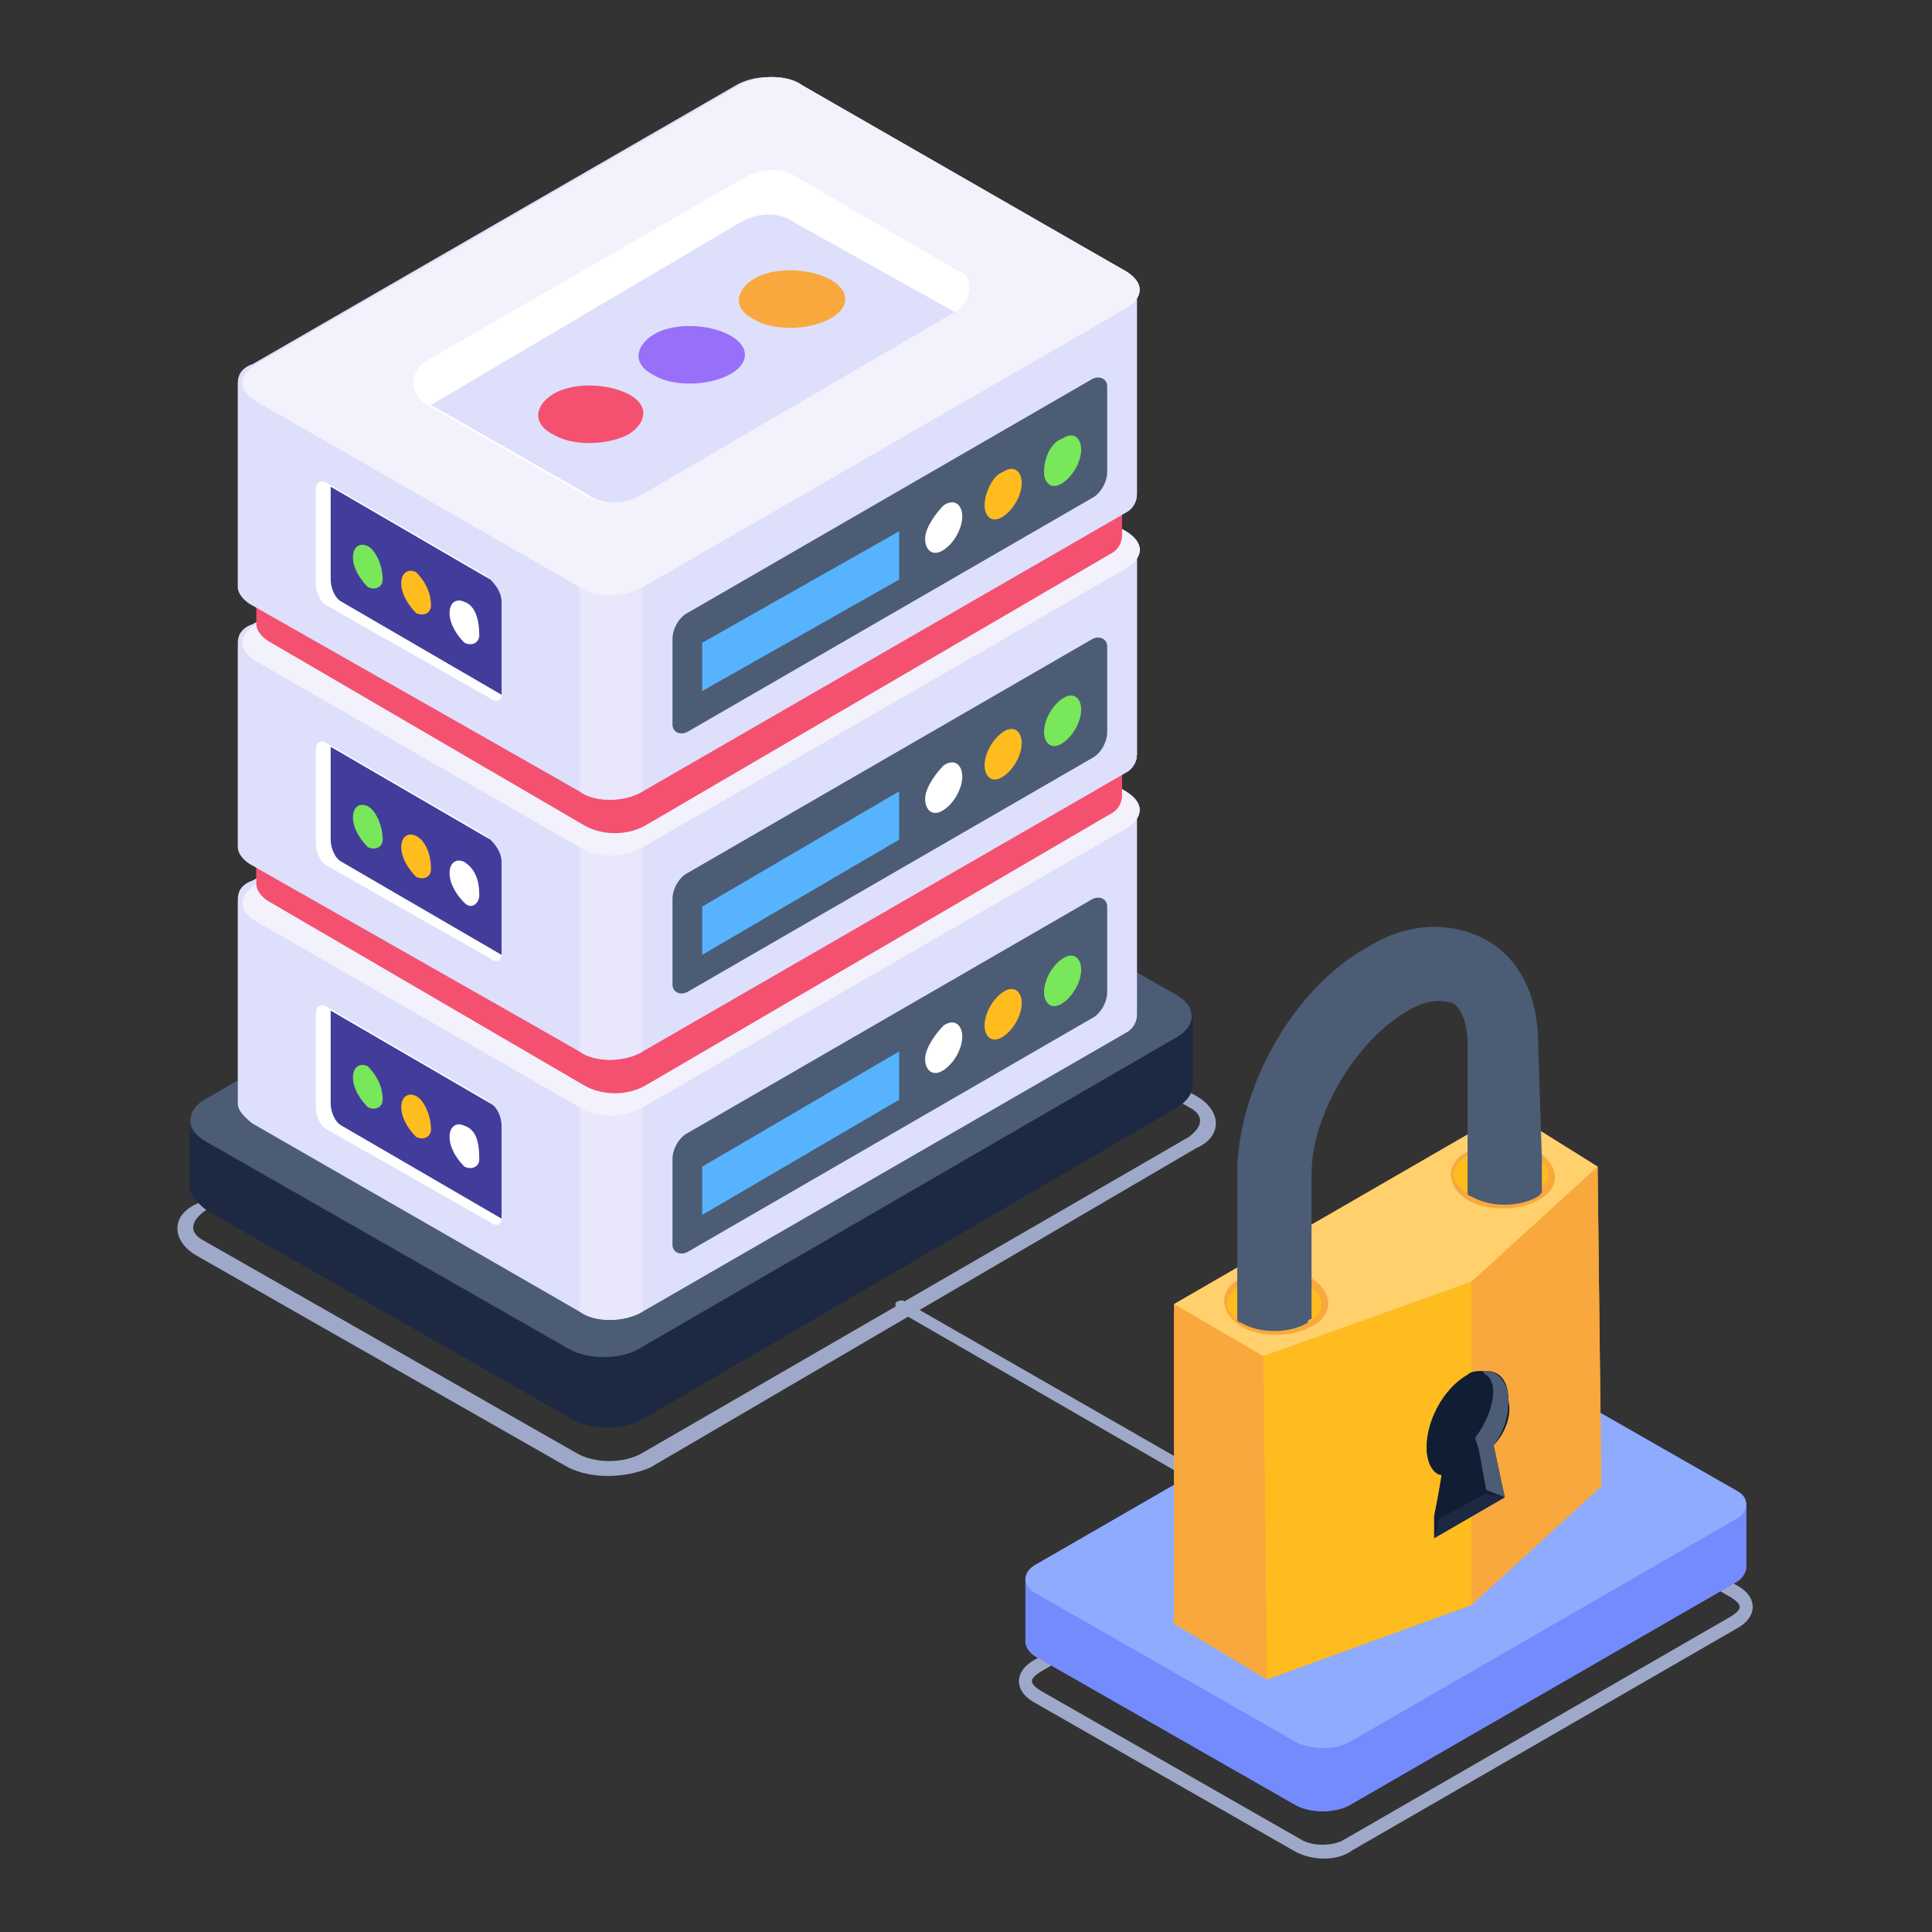 <svg id="Layer_1" enable-background="new 0 0 52 52" height="512" viewBox="0 0 52 52" width="512" xmlns="http://www.w3.org/2000/svg"><rect x="0" y="0" width="52" height="52" fill="#333333" stroke="none"/><g id="_x38_3"><g><g><g><g><path d="m15.3 39.5-10-5.7c-.7-.4-.7-1.1 0-1.4l14.7-8.6c.6-.3 1.5-.3 2.2 0l10 5.7c.7.4.7 1.1 0 1.4l-14.7 8.6c-.7.3-1.6.3-2.2 0zm5-15.5-14.8 8.6c-.4.3-.4.6 0 .8l10 5.7c.5.3 1.3.3 1.8 0l14.7-8.5c.4-.3.4-.6 0-.8l-10-5.7c-.4-.4-1.3-.4-1.7-.1z" fill="#9ea9c9"/></g></g></g></g><g><g><g><g><path d="m37.2 42.8-13-7.5c-.1 0-.1-.2-.1-.2 0-.1.2-.1.2-.1l12.9 7.4c.1 0 .1.2.1.2.1.2 0 .2-.1.2z" fill="#9ea9c9"/></g></g></g></g><g><g><g><g><path d="m34.8 49.8-7-4c-.5-.3-.5-.8 0-1.1l10.4-6c.4-.3 1.1-.3 1.6 0l7 4c.5.3.5.8 0 1.1l-10.4 6c-.4.3-1.1.3-1.6 0zm3.6-10.9-10.4 6.1c-.3.2-.3.3 0 .5l7 4c.3.2.9.2 1.2 0l10.4-6c.3-.2.3-.3 0-.5l-7-4c-.3-.3-.9-.3-1.2-.1z" fill="#9ea9c9"/></g></g></g></g><g><g><g><path d="m47 40.5v1.7c0 .1-.1.3-.3.4l-10.4 6c-.4.2-1 .2-1.4 0l-7-4c-.2-.1-.3-.3-.3-.4v-1.7c0-.1.1-.3.3-.4l10.4-6c.4-.2 1-.2 1.4 0l7 4c.2.1.3.2.3.4z" fill="#748bfd"/></g></g></g><g><g><g><path d="m47 40.5v1.7c0 .1-.1.3-.3.4l-10.4 6c-.4.2-1 .2-1.4 0l-7-4c-.2-.1-.3-.3-.3-.4v-1.7c0 .1.1.3.3.4l7 4c.4.2 1 .2 1.4 0l10.4-6c.2-.1.3-.3.3-.4z" fill="#748bfd"/></g></g></g><g><g><g><path d="m46.7 40.1c.4.2.4.6 0 .8l-10.4 6c-.4.2-1 .2-1.4 0l-7-4c-.4-.2-.4-.6 0-.8l10.4-6c.4-.2 1-.2 1.4 0z" fill="#8fabfe"/></g></g></g><g><path d="m43 31.4-2.4-1.5-9 5.2v8.6l2.5 1.5 5.5-2 3.5-3.2z" fill="#f9a83d"/><g><g><g><g><path d="m39.6 34.5v8.7l3.5-3.2-.1-8.6z" fill="#f9a83d"/></g></g></g><g><g><g><path d="m34 36.5.1 8.7 5.5-2v-8.7z" fill="#febc1f"/></g></g></g></g><g><g><g><path d="m31.6 35.1v8.6l2.5 1.5-.1-8.7z" fill="#f9a83d"/></g></g></g><g><g><g><path d="m31.6 35.1 2.4 1.4 5.6-2 3.4-3.1-2.4-1.5z" fill="#ffd06c"/></g></g></g><g><g><g><path d="m39.5 32.3c-.6-.4-.6-1 0-1.3.5-.3 1.4-.3 1.9 0 .6.4.6 1 0 1.3-.5.3-1.4.3-1.9 0z" fill="#f9a83d"/></g></g></g><g><g><g><path d="m41.3 31.1c.5.3.5.7 0 1s-1.3.3-1.8 0-.5-.7 0-1c.6-.3 1.3-.3 1.8 0z" fill="#febc1f"/></g></g></g><g><g><g><g><path d="m33.4 35.7c-.6-.4-.6-1 0-1.3.5-.3 1.4-.3 1.9 0 .6.4.6 1 0 1.3-.5.3-1.4.3-1.9 0z" fill="#f9a83d"/></g></g></g><g><g><g><path d="m35.2 34.6c.5.3.5.7 0 1s-1.3.3-1.8 0-.5-.7 0-1 1.3-.3 1.8 0z" fill="#febc1f"/></g></g></g></g><g><g><g><g><g><path d="m41.5 31.2v.9s-.1.1-.1.1c-.5.3-1.3.3-1.8 0 0 0-.1 0-.1-.1v-.7-3.3c0-.6-.2-1-.4-1.1-.3-.1-.7-.1-1.2.2-1.4.8-2.6 2.8-2.6 4.4v3.9s-.1 0-.1.1c-.5.3-1.3.3-1.8 0 0 0-.1 0-.1-.1v-3.9c0-2.3 1.5-5 3.5-6.1 1.1-.7 2.3-.7 3.2-.2s1.4 1.5 1.4 2.8z" fill="#4c5c75"/></g></g></g></g></g><g><g><g><path d="m39.7 38.8c.4-.5.6-1.4.2-1.8-.1 0-.3.1-.4.1-.6.3-1.1 1.2-1.1 1.9 0 .4.2.7.4.7l-.2 1.2 1.3-.8z" fill="#111d33"/></g></g></g><g><g><g><path d="m40.2 38.9.3 1.4-1.9 1.1v-.3-.3l.2-1v-.2c-.3-.1-.4-.3-.4-.7 0-.6.4-1.5 1.1-1.9.1-.1.3-.1.4-.1h.1c.4 0 .6.3.6.8.1.4-.1.9-.4 1.2z" fill="#111d33"/></g></g></g><g><g><g><g><path d="m40.2 38.9c.3-.4.4-.8.4-1.2 0-.5-.3-.8-.6-.8 0 0 0 0-.1 0 .4.4.1 1.3-.2 1.8l.3 1.4.5.2z" fill="#4c5c75"/></g></g></g><g><g><g><path d="m40 40.2-1.3.7v.2l-.1.3 1.9-1.1z" fill="#1d2943"/></g></g></g></g><g><g><g><path d="m39.7 38.7.1.3.2 1.1-.3.2-1 .6.2-1v-.2c-.3-.1-.4-.3-.4-.7 0-.7.5-1.5 1.1-1.9.1-.1.3-.1.4-.1.4.3.1 1.2-.3 1.7z" fill="#111d33"/></g></g></g></g><g><g><g><g><g fill="#1d2943"><path d="m31.9 27.8c.1-.1.2-.2.2-.3 0 .2-.1.3-.2.3z"/><path d="m32.1 27.4v.2c0-.1 0-.1 0-.2z"/></g></g></g><g><g><g fill="#1d2943"><path d="m32.1 27.6v-.1 1.7c0 .2-.1.4-.4.6l-14.4 8.4c-.5.3-1.4.3-1.9 0l-9.8-5.6c-.3-.2-.4-.4-.4-.6v-1.7c0-.2.1-.4.4-.6l14.4-8.5c.5-.3 1.4-.3 1.9 0l9.8 5.6c.3.2.4.4.4.6v.2c0 .1-.1.2-.2.3.1-.1.2-.2.2-.3z"/><path d=""/><path d="m31.9 27.8c.1-.1.2-.2.2-.3 0 .2-.1.3-.2.3z"/><path d="m32.1 27.4v.2c0-.1 0-.1 0-.2z"/></g></g></g></g><g><g><g><g><path d="m32.1 27.4v1.7c0 .2-.1.4-.4.6l-14.5 8.4c-.5.3-1.4.3-1.9 0l-9.8-5.6c-.3-.2-.4-.4-.4-.6v-1.7c0 .2.1.4.4.6l9.8 5.6c.5.3 1.4.3 1.9 0l14.5-8.4c.3-.2.4-.4.4-.6z" fill="#1d2943"/></g></g></g><g><g><g><path d="m31.7 26.8c.5.3.5.8 0 1.1l-14.5 8.4c-.5.3-1.4.3-1.9 0l-9.8-5.6c-.5-.3-.5-.8 0-1.1l14.5-8.4c.5-.3 1.4-.3 1.9 0z" fill="#4c5c75"/></g></g></g></g><g><g><g><g><g><g><path d="m30.2 16.1v5.3c0 .2-.1.4-.3.5l-12.5 7.3c-.5.3-1.2.3-1.7 0l-8.4-4.9c-.2-.1-.4-.3-.4-.5v-5.3c0 .2.1.4.4.5l8.4 4.9c.5.3 1.2.3 1.7 0l12.5-7.3c.2-.2.3-.3.3-.5z" fill="#f45170"/></g></g></g></g><g><g><g><g><path d="m30.6 14.8v5.5c0 .2-.1.4-.4.5l-13 7.5v-5.5l13-7.5c.3-.1.4-.3.4-.5z" fill="#dedffb"/></g></g></g></g><g><g><g><g><path d="m15.6 22.8v5.5l-8.7-5c-.2-.1-.4-.3-.4-.5v-5.5c0 .2.1.4.4.5z" fill="#dedffb"/></g></g></g></g><g><g><g><g><path d="m17.3 22.8v5.5c-.5.3-1.3.3-1.7 0v-5.5c.5.3 1.3.3 1.7 0z" fill="#e9e7fc"/></g></g></g></g><g><g><g><path d="m30.3 14.3c.5.3.5.7 0 1l-13 7.5c-.5.3-1.3.3-1.7 0l-8.7-5c-.5-.3-.5-.7 0-1l13-7.5c.5-.3 1.3-.3 1.7 0z" fill="#f3f1fc"/></g></g></g><g><g><g><path d="m30.3 14.3c.5.3.5.7 0 1l-13 7.5c-.5.3-1.3.3-1.7 0l-8.7-5c-.5-.3-.5-.7 0-1l13-7.5c.5-.3 1.3-.3 1.7 0z" fill="#f3f1fc"/></g></g></g><g><g><g><path d="m25.7 15.4-8.5 4.9c-.5.3-1.1.3-1.5 0l-4.2-2.4c-.5-.3-.5-.9 0-1.2l8.5-4.9c.5-.3 1.1-.3 1.5 0l4.3 2.5c.4.2.4.8-.1 1.1z" fill="#fff"/></g></g></g><g><g><g><path d="m25.7 15.4-8.4 4.9c-.5.3-1.1.3-1.5 0l-4.2-2.4 8.4-4.9c.5-.3 1.1-.3 1.5 0z" fill="#dedffb"/></g></g></g><g><g><g><g><g><path d="m29.4 17.2c.2-.1.4 0 .4.2v2.3c0 .3-.2.6-.4.7l-10.9 6.3c-.2.1-.4 0-.4-.2v-2.3c0-.3.2-.6.4-.7z" fill="#4c5c75"/></g></g></g></g><g><g><g><g><path d="m18.9 24.4 5.3-3.1v1.3l-5.3 3.1z" fill="#57b3fe"/></g></g></g><g><g><g><g><path d="m25.4 20.6c.3-.2.5 0 .5.3s-.2.7-.5.9-.5 0-.5-.3.3-.7.5-.9z" fill="#fff"/></g></g></g><g><g><g><path d="m27 19.7c.3-.2.5 0 .5.3s-.2.7-.5.9-.5 0-.5-.3.2-.7.5-.9z" fill="#febc1f"/></g></g></g><g><g><g><path d="m28.6 18.8c.3-.2.5 0 .5.3s-.2.7-.5.9-.5 0-.5-.3.2-.7.5-.9z" fill="#78e75a"/></g></g></g></g></g></g><g><g><g><g><g><path d="m17.6 16.1c-.5.3-.6.8 0 1.1.5.3 1.4.3 2 0s.6-.8 0-1.1-1.5-.3-2 0z" fill="#dba660"/></g></g></g></g><g><g><g><g><path d="m20.3 14.5c-.5.3-.6.8 0 1.1.5.3 1.4.3 2 0s.6-.8 0-1.1-1.5-.3-2 0z" fill="#b28afd"/></g></g></g></g><g><g><g><g><path d="m14.9 17.6c-.5.3-.6.8 0 1.1.5.3 1.4.3 2 0 .5-.3.6-.8 0-1.1s-1.5-.3-2 0z" fill="#f45170"/></g></g></g></g></g><g><g><g><g><g><path d="m13.5 23.2v2.5c0 .2-.2.2-.3.1l-4.4-2.5c-.2-.1-.3-.4-.3-.6v-2.5c0-.2.1-.3.3-.2l4.3 2.5c.3.3.4.5.4.7z" fill="#fff"/></g></g></g></g><g><g><g><g><path d="m13.5 23.2v2.5l-4.3-2.5c-.2-.1-.3-.4-.3-.6v-2.5l4.3 2.5c.2.2.3.4.3.6z" fill="#423d9b"/></g></g></g></g><g><g><g><g><path d="m12.5 23.2c-.2-.1-.4 0-.4.3s.2.6.4.8.4 0 .4-.2c0-.4-.1-.7-.4-.9z" fill="#fff"/></g></g></g><g><g><g><path d="m11.2 22.5c-.2-.1-.4 0-.4.3s.2.6.4.8c.2.1.4 0 .4-.2 0-.5-.2-.8-.4-.9z" fill="#febc1f"/></g></g></g><g><g><g><path d="m9.9 21.7c-.2-.1-.4 0-.4.3s.2.6.4.8c.2.1.4 0 .4-.2 0-.4-.2-.8-.4-.9z" fill="#78e75a"/></g></g></g></g></g></g><g><g><g><g><g><path d="m30.6 21.8v5.5c0 .2-.1.4-.3.5l-13 7.5c-.5.3-1.3.3-1.7 0l-8.8-5.1c-.2-.1-.4-.3-.4-.5v-5.5c0-.2.1-.4.4-.5l13-7.5c.5-.3 1.3-.3 1.7 0l8.8 5.1c.2.2.3.3.3.5z" fill="#dedffb"/></g></g></g></g><g><g><g><g><path d="m30.6 21.8v5.5c0 .2-.1.4-.4.5l-13 7.5v-5.5l13-7.5c.3-.1.4-.3.4-.5z" fill="#dedffb"/></g></g></g></g><g><g><g><g><path d="m15.6 29.8v5.5l-8.7-5c-.2-.1-.4-.3-.4-.5v-5.5c0 .2.1.4.4.5z" fill="#dedffb"/></g></g></g></g><g><g><g><g><path d="m17.3 29.8v5.5c-.5.3-1.3.3-1.7 0v-5.5c.5.3 1.3.3 1.7 0z" fill="#e9e7fc"/></g></g></g></g><g><g><g><path d="m30.3 21.3c.5.3.5.7 0 1l-13 7.5c-.5.3-1.3.3-1.7 0l-8.7-5c-.5-.3-.5-.7 0-1l13-7.5c.5-.3 1.3-.3 1.7 0z" fill="#f3f1fc"/></g></g></g><g><g><g><path d="m30.3 21.3c.5.3.5.7 0 1l-13 7.5c-.5.3-1.3.3-1.7 0l-8.7-5c-.5-.3-.5-.7 0-1l13-7.5c.5-.3 1.3-.3 1.7 0z" fill="#f3f1fc"/></g></g></g><g><g><g><path d="m25.7 22.4-8.5 4.9c-.5.3-1.1.3-1.5 0l-4.2-2.4c-.5-.3-.5-.9 0-1.2l8.5-4.9c.5-.3 1.1-.3 1.5 0l4.3 2.5c.4.2.4.8-.1 1.1z" fill="#fff"/></g></g></g><g><g><g><path d="m25.7 22.4-8.4 4.9c-.5.3-1.1.3-1.5 0l-4.2-2.4 8.4-4.9c.5-.3 1.1-.3 1.5 0z" fill="#dedffb"/></g></g></g><g><g><g><g><g><path d="m29.4 24.2c.2-.1.4 0 .4.2v2.3c0 .3-.2.6-.4.7l-10.9 6.3c-.2.1-.4 0-.4-.2v-2.3c0-.3.2-.6.4-.7z" fill="#4c5c75"/></g></g></g></g><g><g><g><g><path d="m18.9 31.4 5.3-3.1v1.3l-5.3 3.1z" fill="#57b3fe"/></g></g></g><g><g><g><g><path d="m25.4 27.6c.3-.2.5 0 .5.3s-.2.7-.5.9-.5 0-.5-.3.3-.7.5-.9z" fill="#fff"/></g></g></g><g><g><g><path d="m27 26.7c.3-.2.5 0 .5.3s-.2.7-.5.9-.5 0-.5-.3.2-.7.5-.9z" fill="#febc1f"/></g></g></g><g><g><g><path d="m28.6 25.8c.3-.2.5 0 .5.3s-.2.7-.5.9-.5 0-.5-.3.2-.7.5-.9z" fill="#78e75a"/></g></g></g></g></g></g><g><g><g><g><g><path d="m17.6 23.1c-.5.3-.6.8 0 1.1.5.3 1.4.3 2 0s.6-.8 0-1.1-1.5-.3-2 0z" fill="#dba660"/></g></g></g></g><g><g><g><g><path d="m20.3 21.5c-.5.3-.6.8 0 1.1.5.3 1.4.3 2 0s.6-.8 0-1.1-1.5-.3-2 0z" fill="#b28afd"/></g></g></g></g><g><g><g><g><path d="m14.9 24.7c-.5.3-.6.8 0 1.1.5.3 1.4.3 2 0 .5-.3.6-.8 0-1.1-.6-.4-1.5-.4-2 0z" fill="#f45170"/></g></g></g></g></g><g><g><g><g><g><path d="m13.5 30.3v2.5c0 .2-.2.2-.3.1l-4.4-2.5c-.2-.1-.3-.4-.3-.6v-2.5c0-.2.1-.3.3-.2l4.3 2.5c.3.2.4.5.4.7z" fill="#fff"/></g></g></g></g><g><g><g><g><path d="m13.5 30.3v2.5l-4.3-2.5c-.2-.1-.3-.4-.3-.6v-2.5l4.3 2.5c.2.1.3.4.3.6z" fill="#423d9b"/></g></g></g></g><g><g><g><g><path d="m12.5 30.3c-.2-.1-.4 0-.4.3s.2.6.4.8c.2.1.4 0 .4-.2 0-.5-.1-.8-.4-.9z" fill="#fff"/></g></g></g><g><g><g><path d="m11.2 29.5c-.2-.1-.4 0-.4.3s.2.6.4.8c.2.1.4 0 .4-.2 0-.4-.2-.8-.4-.9z" fill="#febc1f"/></g></g></g><g><g><g><path d="m9.9 28.7c-.2-.1-.4 0-.4.3s.2.6.4.8c.2.1.4 0 .4-.2 0-.4-.2-.7-.4-.9z" fill="#78e75a"/></g></g></g></g></g></g><g><g><g><g><g><path d="m30.2 16.1v5.3c0 .2-.1.4-.3.5l-12.5 7.3c-.5.3-1.2.3-1.7 0l-8.4-4.9c-.2-.1-.4-.3-.4-.5v-5.3c0 .2.1.4.4.5l8.4 4.9c.5.3 1.2.3 1.7 0l12.5-7.3c.2-.2.3-.3.3-.5z" fill="#f45170"/></g></g></g></g><g><g><g><g><path d="m30.6 14.8v5.5c0 .2-.1.4-.3.5l-13 7.5c-.5.3-1.3.3-1.7 0l-8.8-5c-.2-.1-.4-.3-.4-.5v-5.5c0-.2.1-.4.4-.5l13-7.5c.5-.3 1.3-.3 1.7 0l8.8 5c.2.1.3.3.3.5z" fill="#dedffb"/></g></g></g></g><g><g><g><g><path d="m30.6 14.8v5.5c0 .2-.1.4-.4.5l-13 7.5v-5.5l13-7.5c.3-.1.4-.3.4-.5z" fill="#dedffb"/></g></g></g></g><g><g><g><g><path d="m15.6 22.8v5.5l-8.7-5c-.2-.1-.4-.3-.4-.5v-5.5c0 .2.1.4.4.5z" fill="#dedffb"/></g></g></g></g><g><g><g><g><path d="m17.3 22.8v5.5c-.5.3-1.3.3-1.7 0v-5.5c.5.3 1.3.3 1.7 0z" fill="#e9e7fc"/></g></g></g></g><g><g><g><path d="m30.3 14.3c.5.3.5.7 0 1l-13 7.5c-.5.3-1.3.3-1.7 0l-8.7-5c-.5-.3-.5-.7 0-1l13-7.5c.5-.3 1.3-.3 1.7 0z" fill="#f3f1fc"/></g></g></g><g><g><g><path d="m30.3 14.3c.5.3.5.7 0 1l-13 7.5c-.5.3-1.3.3-1.7 0l-8.7-5c-.5-.3-.5-.7 0-1l13-7.5c.5-.3 1.3-.3 1.7 0z" fill="#f3f1fc"/></g></g></g><g><g><g><path d="m25.7 15.4-8.5 4.9c-.5.3-1.1.3-1.5 0l-4.2-2.4c-.5-.3-.5-.9 0-1.2l8.5-4.9c.5-.3 1.1-.3 1.5 0l4.3 2.5c.4.2.4.8-.1 1.1z" fill="#fff"/></g></g></g><g><g><g><path d="m25.7 15.4-8.4 4.9c-.5.3-1.1.3-1.5 0l-4.2-2.4 8.4-4.9c.5-.3 1.1-.3 1.5 0z" fill="#dedffb"/></g></g></g><g><g><g><g><g><path d="m29.4 17.2c.2-.1.4 0 .4.2v2.3c0 .3-.2.6-.4.7l-10.9 6.3c-.2.1-.4 0-.4-.2v-2.3c0-.3.2-.6.4-.7z" fill="#4c5c75"/></g></g></g></g><g><g><g><g><path d="m18.9 24.4 5.3-3.1v1.3l-5.3 3.1z" fill="#57b3fe"/></g></g></g><g><g><g><g><path d="m25.4 20.6c.3-.2.5 0 .5.3s-.2.7-.5.9-.5 0-.5-.3.3-.7.5-.9z" fill="#fff"/></g></g></g><g><g><g><path d="m27 19.7c.3-.2.5 0 .5.3s-.2.7-.5.9-.5 0-.5-.3.2-.7.5-.9z" fill="#febc1f"/></g></g></g><g><g><g><path d="m28.6 18.8c.3-.2.5 0 .5.3s-.2.7-.5.9-.5 0-.5-.3.2-.7.5-.9z" fill="#78e75a"/></g></g></g></g></g></g><g><g><g><g><g><path d="m17.6 16.1c-.5.3-.6.8 0 1.1.5.3 1.4.3 2 0s.6-.8 0-1.1-1.5-.3-2 0z" fill="#dba660"/></g></g></g></g><g><g><g><g><path d="m20.3 14.5c-.5.3-.6.8 0 1.1.5.3 1.4.3 2 0s.6-.8 0-1.1-1.5-.3-2 0z" fill="#b28afd"/></g></g></g></g><g><g><g><g><path d="m14.9 17.6c-.5.3-.6.8 0 1.1.5.3 1.4.3 2 0 .5-.3.6-.8 0-1.1s-1.5-.3-2 0z" fill="#f45170"/></g></g></g></g></g><g><g><g><g><g><path d="m13.5 23.2v2.5c0 .2-.2.2-.3.1l-4.4-2.5c-.2-.1-.3-.4-.3-.6v-2.5c0-.2.1-.3.3-.2l4.3 2.5c.3.3.4.5.4.7z" fill="#fff"/></g></g></g></g><g><g><g><g><path d="m13.5 23.2v2.5l-4.3-2.5c-.2-.1-.3-.4-.3-.6v-2.5l4.3 2.5c.2.2.3.4.3.6z" fill="#423d9b"/></g></g></g></g><g><g><g><g><path d="m12.5 23.2c-.2-.1-.4 0-.4.3s.2.6.4.8.4 0 .4-.2c0-.4-.1-.7-.4-.9z" fill="#fff"/></g></g></g><g><g><g><path d="m11.2 22.5c-.2-.1-.4 0-.4.3s.2.6.4.8c.2.1.4 0 .4-.2 0-.5-.2-.8-.4-.9z" fill="#febc1f"/></g></g></g><g><g><g><path d="m9.9 21.7c-.2-.1-.4 0-.4.3s.2.6.4.8c.2.1.4 0 .4-.2 0-.4-.2-.8-.4-.9z" fill="#78e75a"/></g></g></g></g></g></g><g><g><g><g><g><path d="m30.2 9.1v5.3c0 .2-.1.4-.3.5l-12.5 7.3c-.5.3-1.2.3-1.7 0l-8.4-4.9c-.2-.1-.4-.3-.4-.5v-5.3c0 .2.1.4.4.5l8.4 4.9c.5.3 1.2.3 1.7 0l12.5-7.3c.2-.2.3-.4.3-.5z" fill="#f45170"/></g></g></g></g><g><g><g><g><path d="m30.6 7.8v5.5c0 .2-.1.4-.3.5l-13 7.5c-.5.3-1.3.3-1.7 0l-8.8-5c-.2-.1-.4-.3-.4-.5v-5.5c0-.2.1-.4.4-.5l13-7.5c.5-.3 1.3-.3 1.7 0l8.8 5c.2.1.3.3.3.5z" fill="#dedffb"/></g></g></g></g><g><g><g><g><path d="m30.6 7.8v5.5c0 .2-.1.4-.4.5l-13 7.5v-5.5l13-7.5c.3-.2.4-.4.4-.5z" fill="#dedffb"/></g></g></g></g><g><g><g><g><path d="m15.6 15.8v5.5l-8.7-5c-.2-.1-.4-.3-.4-.5v-5.5c0 .2.1.4.4.5z" fill="#dedffb"/></g></g></g></g><g><g><g><g><path d="m17.3 15.8v5.5c-.5.3-1.3.3-1.7 0v-5.5c.5.3 1.3.3 1.7 0z" fill="#e9e7fc"/></g></g></g></g><g><g><g><path d="m30.3 7.3c.5.3.5.7 0 1l-13 7.5c-.5.3-1.3.3-1.7 0l-8.7-5c-.5-.3-.5-.7 0-1l13-7.5c.5-.3 1.3-.3 1.7 0z" fill="#f3f1fc"/></g></g></g><g><g><g><path d="m30.3 7.3c.5.3.5.7 0 1l-13 7.5c-.5.3-1.3.3-1.7 0l-8.7-5c-.5-.3-.5-.7 0-1l13-7.5c.5-.3 1.3-.3 1.7 0z" fill="#f3f1fc"/></g></g></g><g><g><g><path d="m25.7 8.4-8.5 4.9c-.5.3-1.1.3-1.5 0l-4.2-2.4c-.5-.3-.5-.9 0-1.2l8.5-4.9c.5-.3 1.1-.3 1.5 0l4.3 2.5c.4.1.4.8-.1 1.1z" fill="#fff"/></g></g></g><g><g><g><path d="m25.7 8.4-8.4 4.9c-.5.3-1.1.3-1.5 0l-4.2-2.4 8.3-4.9c.5-.3 1.1-.3 1.5 0z" fill="#dedffb"/></g></g></g><g><g><g><g><g><path d="m29.4 10.2c.2-.1.4 0 .4.2v2.3c0 .3-.2.6-.4.7l-10.9 6.3c-.2.1-.4 0-.4-.2v-2.3c0-.3.2-.6.4-.7z" fill="#4c5c75"/></g></g></g></g><g><g><g><g><path d="m18.9 17.3 5.3-3v1.3l-5.3 3z" fill="#57b3fe"/></g></g></g><g><g><g><g><path d="m25.4 13.6c.3-.2.5 0 .5.3s-.2.7-.5.9-.5 0-.5-.3.3-.7.5-.9z" fill="#fff"/></g></g></g><g><g><g><path d="m27 12.7c.3-.2.5 0 .5.3s-.2.7-.5.9-.5 0-.5-.3.2-.8.5-.9z" fill="#febc1f"/></g></g></g><g><g><g><path d="m28.6 11.8c.3-.2.5 0 .5.3s-.2.7-.5.9-.5 0-.5-.3c0-.4.2-.8.5-.9z" fill="#78e75a"/></g></g></g></g></g></g><g><g><g><g><g><path d="m17.6 9c-.5.3-.6.8 0 1.1.5.3 1.4.3 2 0s.6-.8 0-1.1-1.5-.3-2 0z" fill="#986ff9"/></g></g></g></g><g><g><g><g><path d="m20.3 7.5c-.5.3-.6.8 0 1.1.5.3 1.4.3 2 0s.6-.8 0-1.1-1.5-.3-2 0z" fill="#f9a83d"/></g></g></g></g><g><g><g><g><path d="m14.9 10.6c-.5.3-.6.8 0 1.1.5.3 1.4.3 2 0 .5-.3.6-.8 0-1.1s-1.5-.3-2 0z" fill="#f45170"/></g></g></g></g></g><g><g><g><g><g><path d="m13.5 16.2v2.5c0 .2-.2.2-.3.1l-4.4-2.5c-.2-.1-.3-.4-.3-.6v-2.5c0-.2.1-.3.3-.2l4.3 2.5c.3.3.4.5.4.7z" fill="#fff"/></g></g></g></g><g><g><g><g><path d="m13.5 16.2v2.5l-4.3-2.5c-.2-.1-.3-.4-.3-.6v-2.5l4.3 2.5c.2.2.3.4.3.6z" fill="#423d9b"/></g></g></g></g><g><g><g><g><path d="m12.5 16.2c-.2-.1-.4 0-.4.3s.2.6.4.8c.2.1.4 0 .4-.2 0-.4-.1-.8-.4-.9z" fill="#fff"/></g></g></g><g><g><g><path d="m11.2 15.4c-.2-.1-.4 0-.4.3s.2.6.4.8c.2.1.4 0 .4-.2 0-.4-.2-.7-.4-.9z" fill="#febc1f"/></g></g></g><g><g><g><path d="m9.9 14.7c-.2-.1-.4 0-.4.3s.2.6.4.8c.2.1.4 0 .4-.2 0-.4-.2-.8-.4-.9z" fill="#78e75a"/></g></g></g></g></g></g></g></g></g></svg>